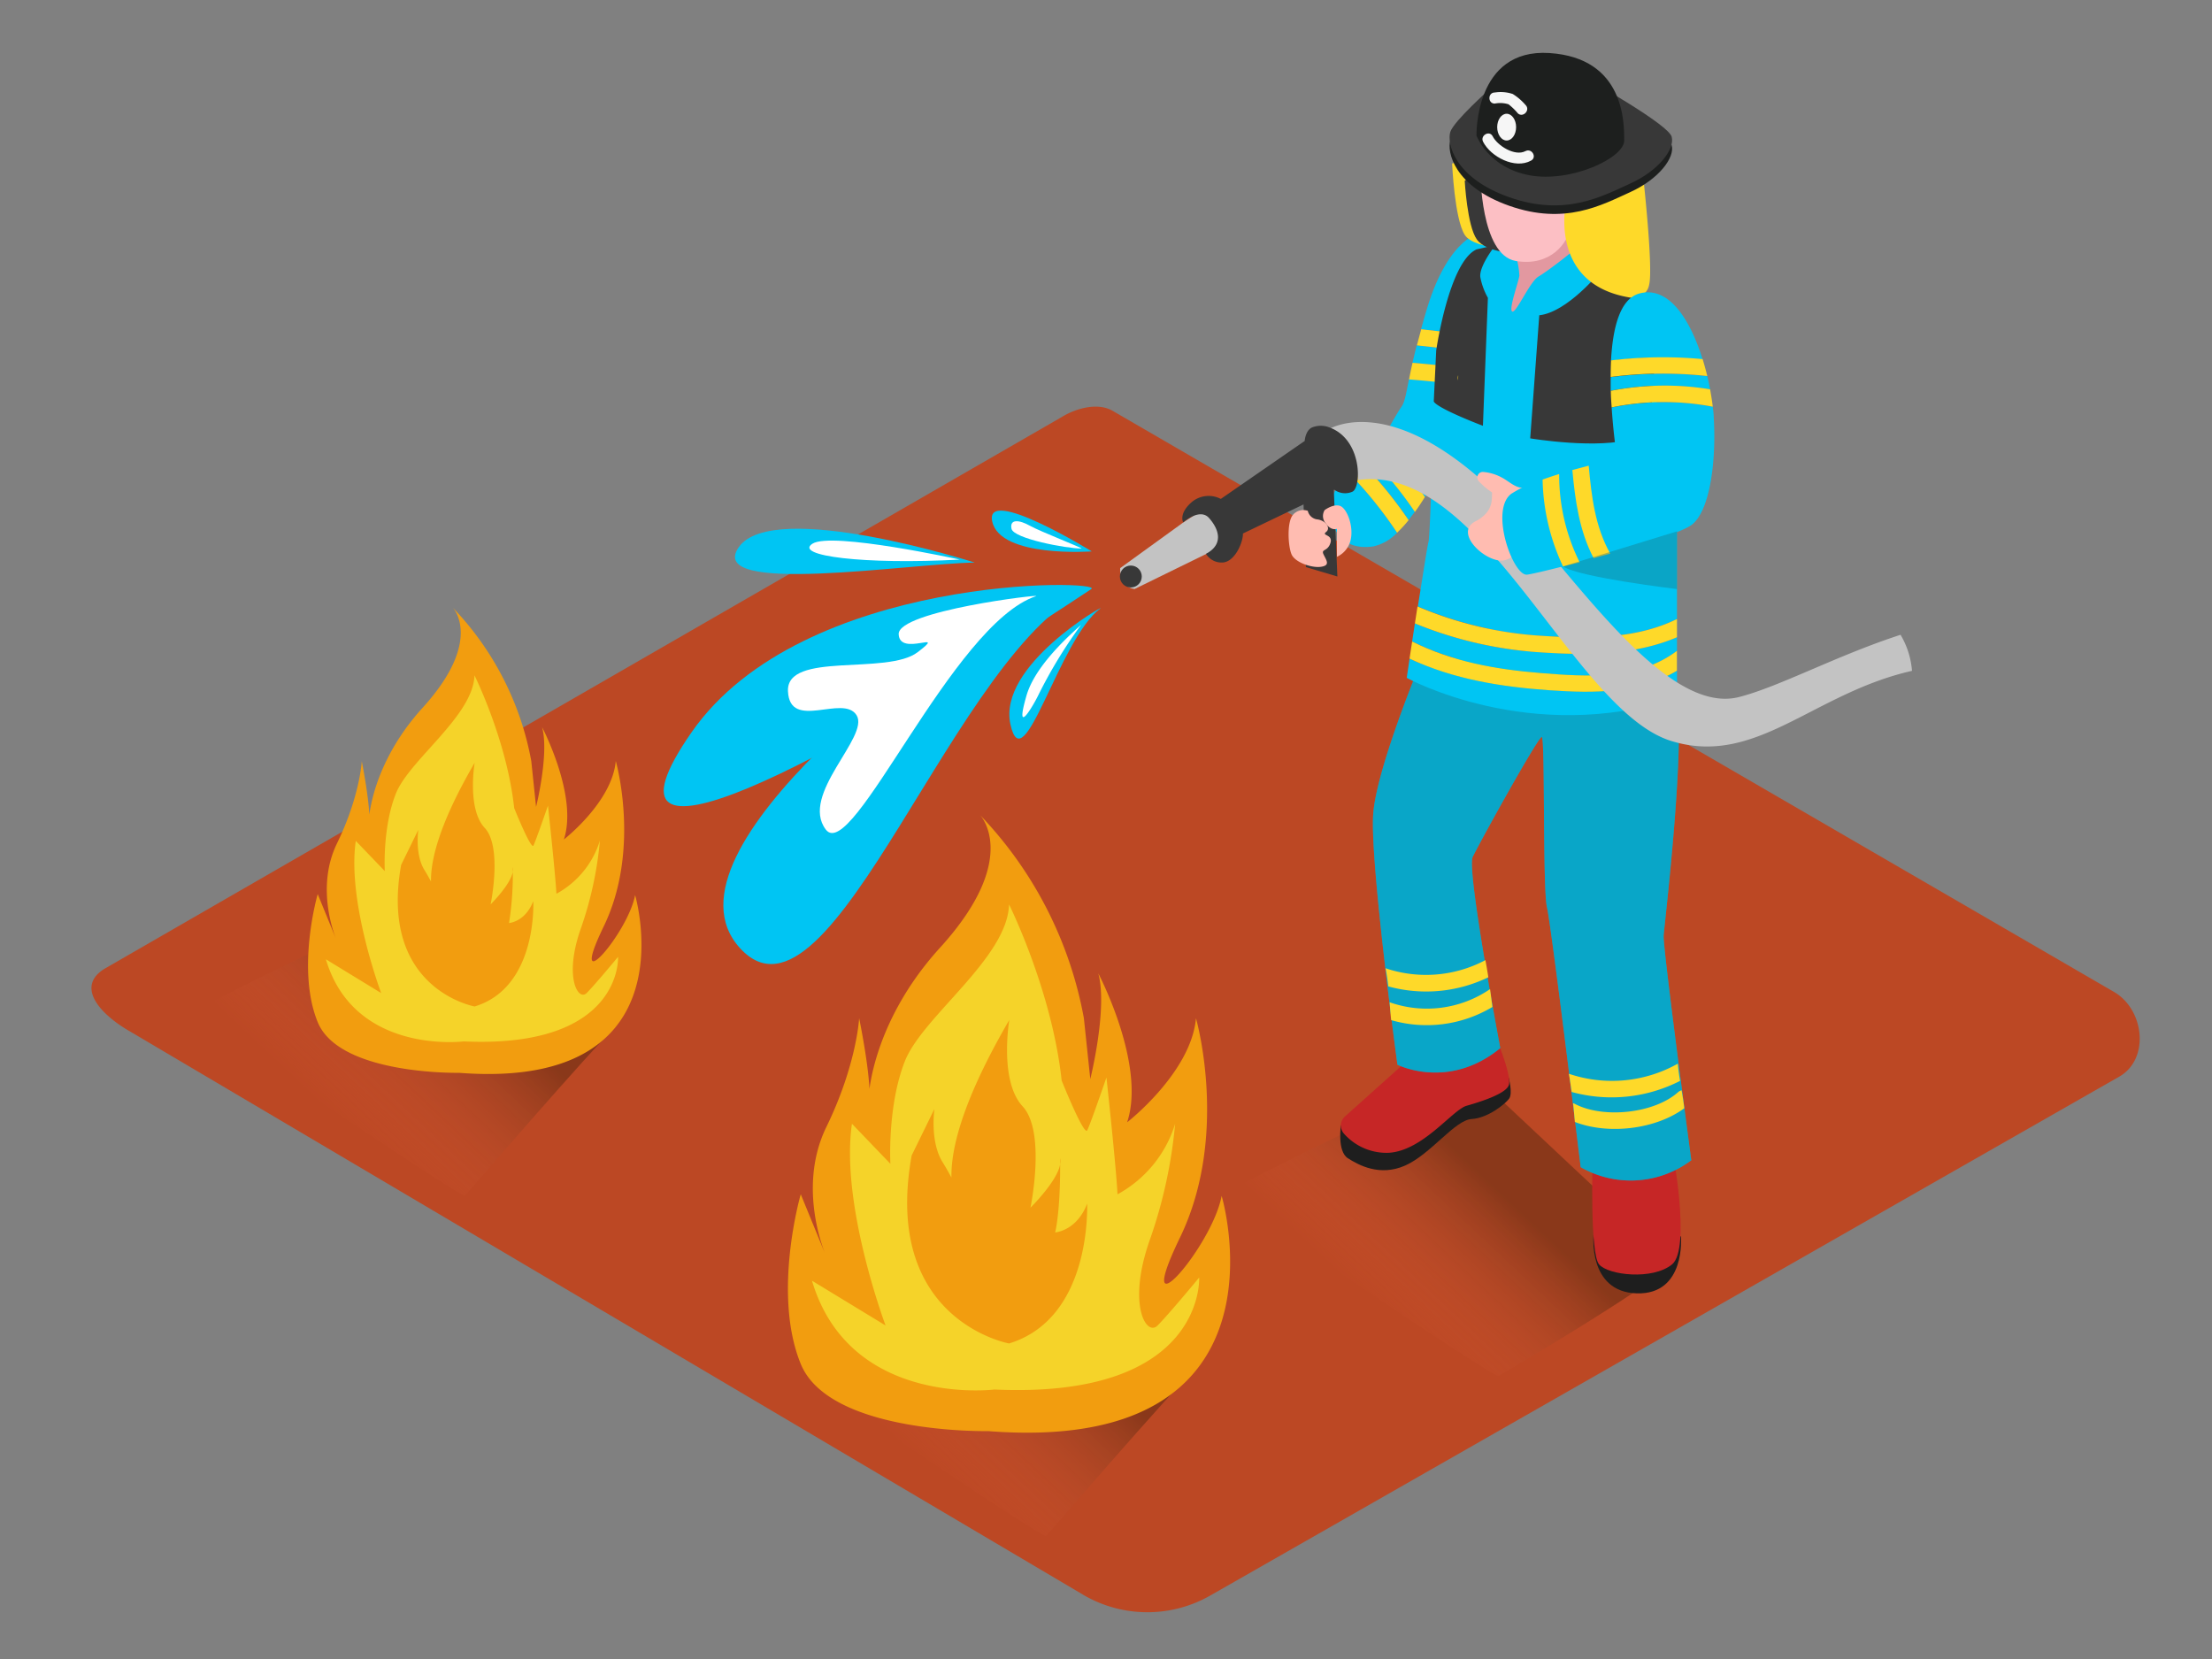 <svg id="Layer_2" data-name="Layer 2" xmlns="http://www.w3.org/2000/svg" xmlns:xlink="http://www.w3.org/1999/xlink" viewBox="0 0 400 300"><rect x="0" y="0" width="400" height="300" fill="#808080" stroke="none"/><defs><linearGradient id="linear-gradient" x1="163.74" y1="261.93" x2="186.92" y2="237.29" gradientUnits="userSpaceOnUse"><stop offset="0" stop-color="#ff734d" stop-opacity="0"/><stop offset="1" stop-color="#42210b"/></linearGradient><linearGradient id="linear-gradient-2" x1="58.65" y1="200.38" x2="81.82" y2="175.74" xlink:href="#linear-gradient"/><linearGradient id="linear-gradient-3" x1="248.55" y1="236.43" x2="269.61" y2="214.03" xlink:href="#linear-gradient"/></defs><title>PP</title><path d="M196.24,288.6,23.74,186.65c-5.49-3.08-10.2-8.15-4.85-11.46L192,75.41c2.6-1.61,6.54-2.66,9.18-1.13L382.28,179.37c5.49,3.19,6.48,12.1,1,15.29L219,288.44A22.94,22.94,0,0,1,196.24,288.6Z" fill="#bc4824"/><path d="M189.15,277.81s22.69-26.24,27.74-31.15c-1.85-1.33-30.55-22.11-32.34-23.52-8.29,3.43-37.76,17.35-45.39,22C143.8,247.61,184.4,275.6,189.15,277.81Z" opacity="0.41" fill="url(#linear-gradient)"/><path d="M84.05,216.26s22.69-26.24,27.74-31.15c-1.85-1.33-30.55-22.11-32.34-23.52-8.29,3.43-37.76,17.35-45.39,22C38.71,186.06,79.3,214,84.05,216.26Z" opacity="0.41" fill="url(#linear-gradient-2)"/><path d="M270.93,248.87s26.89-15.75,31.94-20.66c-1.85-1.33-34.75-32.61-36.55-34-8.29,3.43-37.76,17.35-45.39,22C225.58,218.67,266.18,246.66,270.93,248.87Z" opacity="0.41" fill="url(#linear-gradient-3)"/><path d="M242.48,203.51s-.7,4.69,1.25,5.93,5.75,3.36,10.36,1.33,9-8.23,12-8.41,6.06-2.71,6.79-3.66-.08-3.88-.08-3.88" fill="#1e1e1e"/><path d="M253.8,192.41l-10.57,9.47a2.19,2.19,0,0,0-.17,3.15,10.25,10.25,0,0,0,8.06,3.43c6.19-.36,11.53-7.77,14.08-8.5s7.16-2.18,7.65-3.76-1.82-7.28-1.82-7.28" fill="#c62626"/><path d="M288.17,223.15s-1.12,10.46,7.8,10.73,8-10.3,8-10.3" fill="#1e1e1e"/><path d="M288,209.47c0,.78-.52,17.23,1.17,19.18s9.66,2.87,13.18,0,0-21.14,0-21.14" fill="#c62626"/><path d="M257.07,119.39s-8.13,19.38-8.75,27.82,4.38,45.32,4.38,45.32,9.22,4.69,18.6-3c0,0-6.1-32.19-5-34.54s11.9-21.88,12.51-21.72.14,27.51.93,30.79,6.1,47,6.1,47a18.19,18.19,0,0,0,20-1.25s-5.16-38.45-5-40.63,3.89-33.44,2.42-43.05S257.07,119.39,257.07,119.39Z" fill="#00c5f3"/><path d="M257.07,119.39s-8.13,19.38-8.75,27.82,4.38,45.32,4.38,45.32,9.22,4.69,18.6-3c0,0-6.1-32.19-5-34.54s11.9-21.88,12.51-21.72.14,27.51.93,30.79,6.1,47,6.1,47a18.19,18.19,0,0,0,20-1.25s-5.16-38.45-5-40.63,3.89-33.44,2.42-43.05S257.07,119.39,257.07,119.39Z" fill="#1b717f" opacity="0.36"/><path d="M303.25,111.93V94.25L299,69.52l-39.69,3.06s-.67,24.59-1,25.45c-.16.41-1,5.93-1.92,11.64A67.58,67.58,0,0,0,279.15,115C287.17,115.51,295.9,115.56,303.25,111.93Z" fill="#00c5f3"/><path d="M280.32,124.83c-8.78-.6-17.46-2-25.42-5.73l-.52,3.48s22.43,12.36,48.88,3.61v-4.91C296.4,125.4,288.31,125.38,280.32,124.83Z" fill="#00c5f3"/><path d="M303.25,117.7v-2.48c-7.5,3.21-16,3.28-24.1,2.77a71.78,71.78,0,0,1-23.29-5.27l-.5,3.28c7.28,3.65,15.2,5.05,23.3,5.7C287,122.38,296.22,123,303.25,117.7Z" fill="#00c5f3"/><path d="M278.66,121.71c-8.09-.65-16-2.05-23.3-5.7l-.47,3.09c8,3.76,16.64,5.12,25.42,5.73,8,.55,16.08.57,22.93-3.55V117.7C296.22,123,287,122.38,278.66,121.71Z" fill="#fed929"/><path d="M303.25,115.23v-3.29c-7.35,3.63-16.08,3.58-24.1,3.06a67.58,67.58,0,0,1-22.82-5.33l-.47,3.06A71.78,71.78,0,0,0,279.15,118C287.21,118.51,295.75,118.44,303.25,115.23Z" fill="#fed929"/><path d="M240.73,90.89c-.51,4.46,1.79,8.8,7.65,7.91a8.5,8.5,0,0,0,4.26-2.47,75,75,0,0,0-8.51-10.59C242.53,87,241,88.81,240.73,90.89Z" fill="#00c5f3"/><path d="M255.42,65.61c2.29.19,4.57.41,6.84.71a1.63,1.63,0,0,1,1.41,1.53l.83-4.39c-2.77-.39-5.54-.72-8.32-1C255.89,63.63,255.64,64.67,255.42,65.61Z" fill="#00c5f3"/><path d="M262.27,69.32c-2.49-.33-5-.57-7.48-.76-.58,2.89-.76,4.18-1.43,5.11s-2.47,4.14-3.79,6.55a72.33,72.33,0,0,1,8.1,9.64,57.84,57.84,0,0,0,2.83-5.1l3-16A1.15,1.15,0,0,1,262.27,69.32Z" fill="#00c5f3"/><path d="M247.87,83.36s-.5.24-1.23.66a78.62,78.62,0,0,1,8.08,10c.39-.49.77-1,1.14-1.5A69.17,69.17,0,0,0,248.07,83Z" fill="#00c5f3"/><path d="M265.61,57.6l2.47-15.66s-6,.61-10,13.75c-.42,1.4-.79,2.67-1.11,3.85,2.7.29,5.4.62,8.09,1Z" fill="#00c5f3"/><path d="M257,59.54c-.29,1.05-.55,2-.78,2.91,2.78.29,5.55.62,8.32,1l.55-2.93C262.36,60.16,259.67,59.83,257,59.54Z" fill="#fed929"/><path d="M262.27,66.32c-2.28-.3-4.56-.52-6.84-.71-.26,1.14-.46,2.11-.63,3,2.5.2,5,.43,7.48.76a1.15,1.15,0,0,0,1.24-.57l.17-.9A1.63,1.63,0,0,0,262.27,66.32Z" fill="#fed929"/><path d="M244.13,85.74a75,75,0,0,1,8.51,10.59,23.28,23.28,0,0,0,2.08-2.27,78.62,78.62,0,0,0-8.08-10A19.71,19.71,0,0,0,244.13,85.74Z" fill="#fed929"/><path d="M248.07,83a69.17,69.17,0,0,1,7.79,9.58c.66-.91,1.26-1.83,1.81-2.71a72.33,72.33,0,0,0-8.1-9.64C248.91,81.43,248.35,82.47,248.07,83Z" fill="#fed929"/><path d="M267,45.1s.6-2.06,6.25-1.83,15.27,2.58,16.06,5.87S281.07,58.65,280.4,60s-3.66,19.3-3.66,19.3L268.16,77,267,60.64" fill="#00c5f3"/><path d="M289.35,49.15s-5.92,7.31-11,7.86l-1.64,22.26s12.5,2.08,18.64,0S300.48,48.28,289.35,49.15Z" fill="#383838"/><path d="M270.45,44.31s-3.1,3.89-2.75,5.87a12.36,12.36,0,0,0,1.36,3.68L268.16,77s-8.12-3.07-8.89-4.39l.44-9.22S262,47.38,267,45.1Z" fill="#383838"/><path d="M274,45.93a14.18,14.18,0,0,1,.75,3.92c-.15,1.13-2,6.18-1.28,6.49s3.17-5.43,4.75-6.34,6.67-4.84,6.42-4.91-1.42-3.24-1.77-3.16-2.35,1-2.35,1" fill="#e298a0"/><path d="M262.59,29.57s.43,10,2.28,12.9,11.31,2.63,11.31,2.63S267.84,27.74,262.59,29.57Z" fill="#fed929"/><path d="M264.87,32.69s.43,8.12,2.18,10.59,7.18,2.56,8.68,2.66-2.78-10.26-2.78-10.26S266.93,31,264.87,32.69Z" fill="#383838"/><path d="M267.7,31.1s0,15,6.39,16.09,9.46-3.44,9.82-5.89.74-7,.74-7Z" fill="#fcbfc4"/><path d="M283.24,36.25s-3.56,15.11,11.54,17.56a2.88,2.88,0,0,0,3.44-2.33c.74-2.95-1-18.79-1-18.79" fill="#fed929"/><path d="M269.51,17.55s-6.63,5.89-7.25,7.86.61,8.27,10.68,11.81,16.7-.14,21.86-2.48,8.11-6.26,7.49-8.47S287.68,16.2,287.68,16.2" fill="#1d1f1e"/><path d="M269.51,16s-6.63,5.89-7.25,7.86.61,8.27,10.68,11.81,16.7-.14,21.86-2.48,8.11-6.26,7.49-8.47-14.61-10.07-14.61-10.07" fill="#383838"/><path d="M267,24.53s-.44-15.82,13.18-14.94,13.53,12.65,13.53,15.82-9.7,7.69-17.16,6.28S267,24.53,267,24.53Z" fill="#1d1f1e"/><ellipse cx="272.45" cy="22.99" rx="1.71" ry="2.42" fill="#f6f6f6"/><path d="M275.84,27.33c-1.92,1-5.07-1-5.92-2.69-.59-1.15-2.31-.13-1.73,1,1.4,2.72,5.76,5,8.66,3.41C278,28.45,277,26.72,275.84,27.33Z" fill="#f6f6f6"/><path d="M275.88,19A10.18,10.18,0,0,0,273.56,17a6.86,6.86,0,0,0-3.26-.27c-1.28,0-1.29,2,0,2a5.08,5.08,0,0,1,2.49.13,10.68,10.68,0,0,1,1.67,1.62C275.38,21.36,276.79,19.94,275.88,19Z" fill="#f6f6f6"/><path d="M263.68,67.85l-.17.9A1.58,1.58,0,0,0,263.68,67.85Z" fill="#fed929"/><polyline points="241.17 87.93 241.84 104.25 236.15 102.55 235.62 88.65" fill="#383838"/><path d="M214,94.46l-11.43,8.27s-.37,3.33,2.59,3.79l13-6.37s3.68-.93,3.59-3.24-3.05-5.55-3.05-5.55Z" fill="#c3c3c3"/><path d="M343.68,114.79c-11.51,3.73-22,9.43-29.23,11.26-14.08,3.57-31.63-25-44.05-36.95-19.61-18.89-30.49-11.27-30.49-11.27a10.5,10.5,0,0,1,5.63,9c22.53-3.38,38.85,41.7,56.7,47.17,15.32,4.7,25.56-8.63,43.51-12.69A15,15,0,0,0,343.68,114.79Z" fill="#c3c3c3"/><path d="M239.91,77.13a4.32,4.32,0,0,0-2.64.16c-1.23.56-1.34,2.45-1.34,2.45L220.76,90.22a4.75,4.75,0,0,0-5.24.56c-2.45,2.12-1.56,3.68-1.56,3.68s3-2.68,4.68-.78,2.79,4.68-.56,6.47a3.3,3.3,0,0,0,3.12,1.56c2.12-.22,3.57-3.57,3.57-5.24l16.51-7.92a3.29,3.29,0,0,0,3.31.35C246.27,88,246.34,79,239.91,77.13Z" fill="#383838"/><circle cx="204.49" cy="104.25" r="1.98" fill="#383838"/><path d="M197.34,106.52c2.58-1.71-52.26-2.9-72.29,25.91S148.09,139.19,197.34,106.52Z" fill="#00c5f3"/><path d="M176.26,112c-2.37,2.34-59,41.41-42.42,59.48s39.16-55.37,63.5-65" fill="#00c5f3"/><path d="M199,110c1-.78-18.64,10.28-16.28,21S191.44,115.66,199,110Z" fill="#00c5f3"/><path d="M176.26,101.73s-36.44-11.66-42.66-2.79S164.71,101.86,176.26,101.73Z" fill="#00c5f3"/><path d="M197.43,99.71s-19.47-12-18-5.39S197.43,99.71,197.43,99.71Z" fill="#00c5f3"/><path d="M173.55,101.19s-23.14-5.08-26.62-2.88S156.29,102.14,173.55,101.19Z" fill="#fff"/><path d="M195.54,99.19c.51,0-7.39-3.05-9.32-4.13s-3.67-1.24-3.31.55S192.84,99.19,195.54,99.19Z" fill="#fff"/><path d="M185.62,125.79c-2.26,7.85,1.29,1.66,2.1,0A85.51,85.51,0,0,1,195.49,113C192,116.08,187,121,185.62,125.79Z" fill="#fff"/><path d="M187.35,107.8c1.28-.43-25,2.67-24.84,6.88s9-1,3.44,3.25-23.8-.19-23.46,7.07,10,.46,12.41,4.34-10.35,14.35-5.57,20.67S172.17,112.86,187.35,107.8Z" fill="#fff"/><path d="M275.42,88.22c-1.47,0-2.62-1.25-3.87-1.88a8.45,8.45,0,0,0-3.4-1,1,1,0,0,0-.71,1.71,13.58,13.58,0,0,0,2.37,2c-.06,1.16.34,3.48-3,5.22-3.88,2,1.44,7.1,4.66,7.1s4.66-5.21,4.66-5.21V90A1,1,0,0,0,275.42,88.22Z" fill="#ffbcb1"/><path d="M236.49,92.37a2,2,0,0,0,1.75,1.56c1.49.19,2.47,1.56,1.56,2.27s1.3.39.78,2-1.75,1-1.23,2.08,1.23,1.95-.45,2.21-4.68-.78-5.33-2.21-.91-5.91.26-7.21A2.48,2.48,0,0,1,236.49,92.37Z" fill="#ffbcb1"/><path d="M239.54,92.24a2.05,2.05,0,0,0,.22,2.44c1,1.39,2,.94,2,.94v5.07a4.46,4.46,0,0,0,2.53-3.29c.45-2.49-.78-5.54-2-5.93S239.54,92.24,239.54,92.24Z" fill="#ffbcb1"/><path d="M83,194s-21.62.44-25.55-9.17,0-23.15,0-23.15l3.49,8.52s-4.15-9.17,0-17.69,4.48-14.85,4.48-14.85S67,145.51,66.8,149s-1.53-8.74,9.61-21,5.46-18.13,5.46-18.13a54.06,54.06,0,0,1,14.2,27.74l.87,8.3s2.4-9.61,1.09-14.41c0,0,6.55,12.46,3.93,20.31,0,0,8.74-6.77,9.39-14.2,0,0,4.59,15.94-2.18,29.92s4.37,1.31,5.68-5.68C114.84,161.89,125.33,197.27,83,194Z" fill="#f29d0f"/><path d="M83.83,188.32s-19.75,2.48-24.9-14.85l10,6.11s-6.2-16.48-4.59-27.52l5.24,5.46s-.44-7.86,2-14,14-14.06,14.22-21.4c0,0,5.87,11.79,7.18,24,0,0,3.06,7.64,3.49,6.77s2.62-7.21,2.62-7.21,1.31,12,1.53,15.94a16.45,16.45,0,0,0,7.86-9.61A65.67,65.67,0,0,1,105,168c-3.06,8.74-.44,13.1,1.09,11.57s5.68-6.55,5.68-6.55S112.66,189.63,83.83,188.32Z" fill="#f5d329"/><path d="M85.83,182S68.5,178.9,72.54,156.4l3.1-6.33s-.67,4.58,1.21,7.41a48.43,48.43,0,0,1,3.75,7.77s-8.65-3.46,5.23-27.31c0,0-1.41,8.32,1.82,11.77s1.07,13.83,1.07,13.83,4.61-4.55,4-6.74a56.18,56.18,0,0,1-.67,10.11s2.94-.19,4.37-3.94C96.45,163,97.23,178.55,85.83,182Z" fill="#f29d0f"/><path d="M178.67,258.79s-28.66.58-33.87-12.15,0-30.68,0-30.68l4.63,11.29s-5.5-12.16,0-23.45,5.93-19.68,5.93-19.68,2.17,10.42,1.88,15.05-2-11.58,12.74-27.79,7.24-24,7.24-24A71.65,71.65,0,0,1,196,184.12l1.16,11s3.18-12.74,1.45-19.1c0,0,8.68,16.51,5.21,26.93,0,0,11.58-9,12.45-18.82,0,0,6.08,21.13-2.89,39.66s5.79,1.74,7.53-7.53C220.93,216.25,234.83,263.14,178.67,258.79Z" fill="#f29d0f"/><path d="M179.83,251.27s-26.18,3.28-33-19.68l13.31,8.1s-8.21-21.85-6.08-36.48l6.95,7.24s-.58-10.42,2.61-18.53,18.55-18.64,18.85-28.37c0,0,7.78,15.63,9.51,31.84,0,0,4.05,10.13,4.63,9s3.47-9.55,3.47-9.55,1.74,15.92,2,21.13a21.81,21.81,0,0,0,10.42-12.74,87,87,0,0,1-4.63,21.13c-4.05,11.58-.58,17.37,1.45,15.34s7.53-8.68,7.53-8.68S218,253,179.83,251.27Z" fill="#f5d329"/><path d="M182.47,242.94s-23-4.14-17.61-34l4.11-8.4s-.89,6.07,1.61,9.82a64.18,64.18,0,0,1,5,10.29s-11.47-4.59,6.93-36.2c0,0-1.87,11,2.41,15.61s1.42,18.33,1.42,18.33,6.11-6,5.36-8.93c0,0,.18,8.57-.89,13.4,0,0,3.9-.26,5.79-5.22C196.55,217.68,197.59,238.32,182.47,242.94Z" fill="#f29d0f"/><path d="M307.89,65c-2.14-6.92-6-13.42-11.47-11.92-3.51,1-4.79,6.26-5.1,12.15A77.92,77.92,0,0,1,307.89,65Z" fill="#00c5f3"/><path d="M309.24,70.41c-.15-.78-.31-1.57-.51-2.38a73.2,73.2,0,0,0-17.47.17c0,.83,0,1.65,0,2.47A50.86,50.86,0,0,1,309.24,70.41Z" fill="#00c5f3"/><path d="M278.94,86.7a23.53,23.53,0,0,0-5.65,2.59c-4,3,.37,15,2.88,14.62.72-.09,3.21-.66,6.47-1.49A38.53,38.53,0,0,1,278.94,86.7Z" fill="#00c5f3"/><path d="M281.95,85.72a35.36,35.36,0,0,0,3.64,15.93l2.58-.69C285.59,96,284.84,90.54,284.33,85Z" fill="#00c5f3"/><path d="M291.44,73.68c.33,5.18,1,9.3,1,9.3s-2.22.49-5.18,1.26c.49,5.53,1.13,11,3.89,15.9,6.68-1.89,13.36-4.05,14.92-5.36,3.16-2.66,4.32-11.46,3.82-19.44,0-.55-.09-1.15-.16-1.78A47,47,0,0,0,291.44,73.68Z" fill="#00c5f3"/><path d="M281.95,85.72c-1,.31-2,.64-3,1a38.53,38.53,0,0,0,3.7,15.72l3-.76A35.36,35.36,0,0,1,281.95,85.72Z" fill="#fed929"/><path d="M284.33,85c.51,5.52,1.26,11,3.85,15.94l3-.83c-2.75-4.9-3.39-10.37-3.89-15.9C286.34,84.47,285.35,84.74,284.33,85Z" fill="#fed929"/><path d="M291.29,70.67c0,1,.08,2,.15,3a47,47,0,0,1,18.28-.13c-.11-1-.28-2-.48-3.14A50.86,50.86,0,0,0,291.29,70.67Z" fill="#fed929"/><path d="M308.73,68c-.24-1-.52-2-.84-3.06a77.92,77.92,0,0,0-16.56.23c-.05,1-.07,2-.07,3A73.2,73.2,0,0,1,308.73,68Z" fill="#fed929"/><path d="M304.09,197.16a1.52,1.52,0,0,0-.65.35c-4.38,3.89-13.57,4.78-18.63,2.12a1.51,1.51,0,0,0-.35-.13c.13,1.12.23,2.25.32,3.38,6,2.35,14.58,1.37,19.79-2.47C304.45,199.32,304.28,198.24,304.09,197.16Z" fill="#fed929"/><path d="M303.41,192.34a24.3,24.3,0,0,1-19.71,1.83c.19,1.09.35,2.19.5,3.29a27.22,27.22,0,0,0,19.61-2C303.64,194.45,303.49,193.4,303.41,192.34Z" fill="#fed929"/><path d="M269.45,178.86a20.23,20.23,0,0,1-18.16,2.38c.08,1.08.16,2.15.28,3.23a23.09,23.09,0,0,0,18.31-2.38Q269.67,180.47,269.45,178.86Z" fill="#fed929"/><path d="M268.61,173.62a22.92,22.92,0,0,1-18.06,1.47c.22,1.09.37,2.18.49,3.28a25.79,25.79,0,0,0,18.1-1.65Q268.9,175.17,268.61,173.62Z" fill="#fed929"/><path d="M282.64,102.42l20.61-6.33v10.43S285.52,104.41,282.64,102.42Z" fill="#1b717f" opacity="0.39"/></svg>